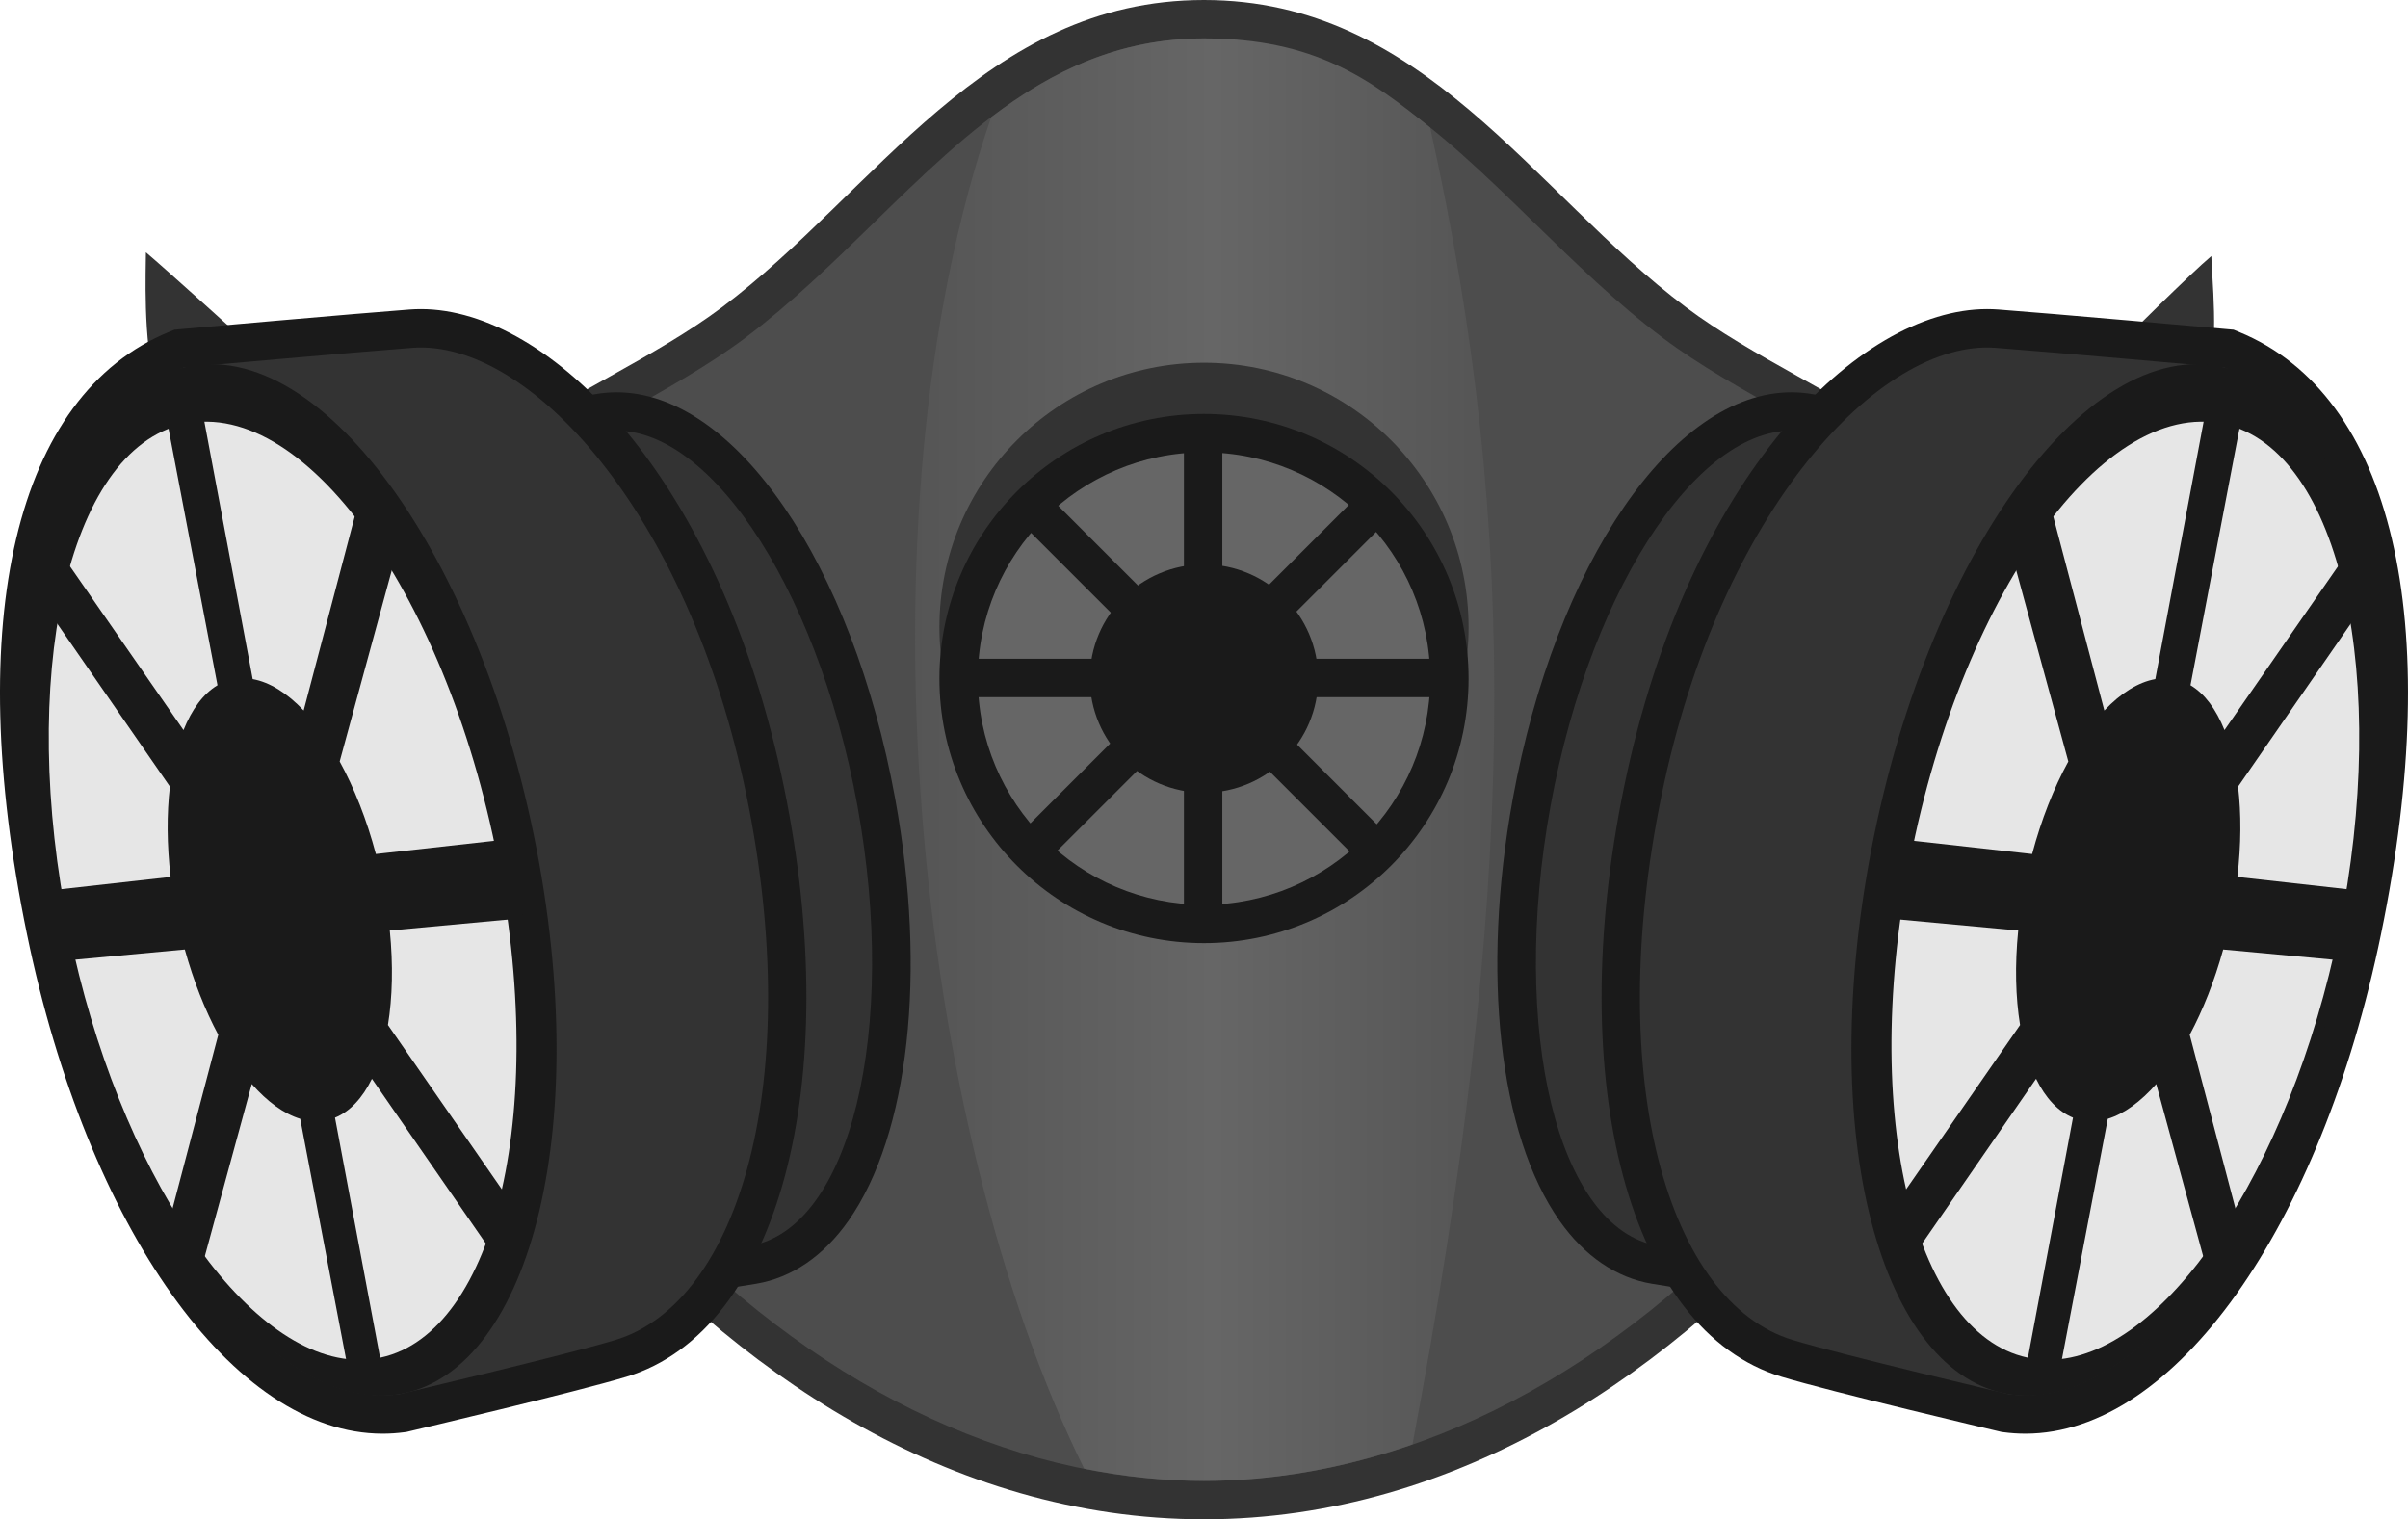 <?xml version="1.0" encoding="utf-8"?>
<!-- Generator: Adobe Illustrator 15.0.0, SVG Export Plug-In . SVG Version: 6.00 Build 0)  -->
<!DOCTYPE svg PUBLIC "-//W3C//DTD SVG 1.1//EN" "http://www.w3.org/Graphics/SVG/1.1/DTD/svg11.dtd">
<svg version="1.1" id="Capa_1" xmlns="http://www.w3.org/2000/svg" xmlns:xlink="http://www.w3.org/1999/xlink" x="0px" y="0px"
	 width="1129.175px" height="712.426px" viewBox="0 0 1129.175 712.426" enable-background="new 0 0 1129.175 712.426"
	 xml:space="preserve">
<g>
	<path fill="#333333" d="M183.99,284.868C158.974,269.86,82.936,186.6,72.929,180.595c-6.003-21.01-4.503-54.28-4.503-62.282
		c19.511,16.508,122.511,111.102,131.517,117.104C195.938,247.424,185.99,275.862,183.99,284.868z"/>
	<path fill="#333333" d="M937.875,276.849c25.016-15.01,87.071-82.744,97.079-94.752c6.005-21.011,2-54.029,2-62.031
		c-19.513,16.508-107.333,106.505-116.336,112.509C924.62,244.58,935.876,267.844,937.875,276.849z"/>
	<path fill="#333333" d="M964.697,312.17c-7.199-95.97-112.73-122.07-174.095-168.093C718.562,90.048,667.646,0,564.587,0
		C461.531,0,410.614,90.048,338.574,144.077C277.21,190.1,171.679,216.2,164.479,312.17
		c-9.005,120.065,160.98,400.256,400.108,400.256C803.717,712.426,973.702,432.235,964.697,312.17z"/>
	<path fill="#4D4D4D" d="M564.587,694.415c-91.761,0-184.695-45.692-261.675-128.67C219.147,475.46,178.32,368.409,182.435,313.518
		c4.586-61.053,55.731-89.626,109.877-119.871c19.641-10.975,39.949-22.318,57.067-35.157
		c21.586-16.192,41.237-35.358,60.237-53.889c45.659-44.533,88.783-86.592,154.972-86.592c66.188,0,109.314,42.059,154.973,86.592
		c19.001,18.53,38.651,37.696,60.237,53.889c17.119,12.839,37.426,24.183,57.067,35.157
		c54.146,30.245,105.291,58.818,109.874,119.871c4.115,54.892-36.709,161.942-120.476,252.228
		C749.282,648.723,656.349,694.415,564.587,694.415z"/>
	<linearGradient id="SVGID_1_" gradientUnits="userSpaceOnUse" x1="357.076" y1="356.212" x2="758.803" y2="356.212">
		<stop  offset="0.012" style="stop-color:#4D4D4D"/>
		<stop  offset="0.527" style="stop-color:#666666"/>
		<stop  offset="1" style="stop-color:#4D4D4D"/>
	</linearGradient>
	<path fill="url(#SVGID_1_)" d="M670.648,59.845c-28.223-22.876-54.322-41.836-106.061-41.836
		c-39.754,0-71.165,15.226-99.827,36.988c-64.653,188.633-36.138,472.288,43.623,633.673c18.684,3.741,37.468,5.745,56.204,5.745
		c32.701,0,65.545-5.908,97.771-17.136C710.778,420.728,713.14,251.06,670.648,59.845z"/>
	<path fill="#333333" d="M440.517,294.154c0,68.527,55.55,124.075,124.066,124.075c68.525,0,124.072-55.548,124.072-124.075
		c0-68.517-55.547-124.063-124.072-124.063C496.067,170.091,440.517,225.638,440.517,294.154z"/>
	<path fill="#1A1A1A" d="M440.517,318.168c0,68.527,55.55,124.075,124.066,124.075c68.525,0,124.072-55.548,124.072-124.075
		c0-68.516-55.547-124.063-124.072-124.063C496.067,194.104,440.517,249.652,440.517,318.168z"/>
	<path fill="#666666" d="M564.583,424.232c-58.48,0-106.056-47.581-106.056-106.064c0-58.481,47.575-106.056,106.056-106.056
		c58.483,0,106.064,47.574,106.064,106.056C670.648,376.651,623.067,424.232,564.583,424.232z"/>
	<path fill="#1A1A1A" d="M564.587,371.704c-29.518,0-53.531-24.013-53.531-53.536c0-29.513,24.014-53.526,53.531-53.526
		c29.52,0,53.533,24.014,53.533,53.526C618.121,347.691,594.107,371.704,564.587,371.704z"/>
	<g>
		<rect x="555.173" y="201.59" fill="#1A1A1A" width="18.008" height="232.644"/>
	</g>
	<g>
		
			<rect x="447.856" y="308.905" transform="matrix(0.707 0.707 -0.707 0.707 390.04 -305.82)" fill="#1A1A1A" width="232.644" height="18.008"/>
	</g>
	<g>
		<rect x="447.852" y="308.905" fill="#1A1A1A" width="232.644" height="18.01"/>
	</g>
	<g>
		
			<rect x="555.17" y="201.585" transform="matrix(0.707 0.707 -0.707 0.707 390.051 -305.822)" fill="#1A1A1A" width="18.009" height="232.648"/>
	</g>
	<path fill="#1A1A1A" d="M248.325,612.311c-50.775-12.716-97.933-88.108-116.272-188.575
		c-18.648-102.203-0.638-189.403,42.891-218.106l-1.049-5.393l18.62-2.615c1.652-0.545,3.043-0.938,4.473-1.196
		c3.336-0.609,6.819-0.92,10.306-0.92c0.311,0,0.622,0,0.933,0.006c18.994-2.598,51.995-7.234,70.549-10.616
		c3.402-0.623,6.888-0.94,10.372-0.94c55.537,0,110.48,80.188,130.641,190.663c14.881,81.579,6.479,157.369-21.925,197.804
		c-11.625,16.546-26.586,26.763-43.266,29.549c-20.197,3.382-57.993,8.312-79.742,11.078c-0.628,0.176-1.262,0.318-1.9,0.435
		c-1.564,0.288-3.27,0.405-4.982,0.458l-18.743,2.421L248.325,612.311z"/>
	<path fill="#333333" d="M402.071,377.854c-19.229-105.363-72.977-183.839-120.064-175.244c-19.459,3.547-53.666,8.335-72.82,10.944
		c-3.012-0.134-6.008,0.048-8.987,0.593c-1.259,0.229-2.446,0.756-3.671,1.114c-0.785,0.099-1.33,0.17-1.33,0.17l0.041,0.211
		c-43.635,14.069-63.996,103.322-45.47,204.855C168.108,520.971,217.799,596.78,263.194,596.2l0.035,0.158
		c0,0,1.024-0.135,2.83-0.357c1.256-0.1,2.528-0.03,3.775-0.258c0.434-0.076,0.827-0.282,1.25-0.369
		c17.329-2.199,59.26-7.604,80.546-11.17C398.824,576.32,421.294,483.245,402.071,377.854z"/>
	<path fill="#1A1A1A" d="M179.359,672.278c-69.801-0.018-138.37-96.398-166.739-234.392
		C-17.643,290.642,7.274,185.128,79.279,155.64l2.514-1.032l2.709-0.239c3.424-0.306,84.04-7.487,107.66-9.24
		c1.73-0.125,3.471-0.188,5.229-0.188c60.186,0,140.315,78.61,170.266,224.295c28.474,138.521-2.601,254.742-73.891,276.346
		c-23.574,7.14-99.073,24.928-102.273,25.678l-0.854,0.205l-0.869,0.117c-3.469,0.464-6.93,0.697-10.4,0.697
		C179.369,672.278,179.363,672.278,179.359,672.278z"/>
	<path fill="#333333" d="M350.017,372.865C322.57,239.351,247.523,159.093,193.491,163.091
		c-23.76,1.758-107.389,9.216-107.389,9.216C20.06,199.356,3.821,305.61,30.261,434.257
		c26.171,127.289,91.633,228.289,157.105,219.473c0,0,77.879-18.327,101.176-25.386C346.829,610.681,377.46,506.38,350.017,372.865z
		"/>
	<path fill="#1A1A1A" d="M26.996,434.869c25.596,122.297,90.975,218.396,150.306,219.575
		c63.233,1.279,99.768-104.577,76.759-242.703C229.789,266.295,152.091,156.377,86.102,172.307
		C24.539,187.179,0.227,306.835,26.996,434.869z"/>
	<path fill="#E6E6E6" d="M168.366,637.642c-53.502-0.245-113.03-88.789-136.012-201.268
		C8.458,319.375,30.929,211.157,86.137,198.881c58.567-13.021,127.552,86.292,149.548,216.704
		C256.768,540.43,224.87,637.895,168.366,637.642z"/>
	<path fill="#1A1A1A" d="M182.783,436.333l62.488-5.791l-6.237-37.083l-62.784,7.007c-4.313-16.244-10.165-30.984-16.965-43.39
		l27.418-100.601l-17.552-24.951l-26.756,101.645c-7.727-8.154-15.881-13.285-23.902-14.727L93.694,186.307l-16.72,3.892
		l25.016,131.123c-6.654,3.963-12.019,11.269-15.935,21.03l-57.359-82.745l-5.764,27.185l56.75,82.069
		c-1.512,12.733-1.448,27.132,0.323,42.353l-53.972,6.026l6.872,32.982l53.759-4.983c4.098,14.798,9.474,28.375,15.694,39.989
		L80.362,568.78l15.161,22.225l22.535-82.687c7.306,8.286,15.039,13.972,22.719,16.311l22.019,115.429l16.104,0.216L157.092,524.09
		c7.011-2.866,12.885-9.175,17.313-18.238l57.634,83.354l8.154-24.5l-58.279-84.069
		C184.024,467.687,184.406,452.638,182.783,436.333z"/>
	<path fill="#1A1A1A" d="M880.85,612.311c50.776-12.716,97.935-88.108,116.272-188.575c18.648-102.203,0.64-189.403-42.891-218.106
		l1.05-5.393l-18.62-2.615c-1.654-0.545-3.043-0.938-4.472-1.196c-3.337-0.609-6.819-0.92-10.308-0.92c-0.311,0-0.621,0-0.932,0.006
		c-18.994-2.598-51.997-7.234-70.552-10.616c-3.398-0.623-6.888-0.94-10.369-0.94c-55.536,0-110.48,80.188-130.643,190.663
		c-14.88,81.579-6.478,157.369,21.927,197.804c11.626,16.546,26.587,26.763,43.266,29.549c20.196,3.382,57.993,8.312,79.742,11.078
		c0.628,0.176,1.26,0.318,1.901,0.435c1.563,0.288,3.271,0.405,4.981,0.458l18.742,2.421L880.85,612.311z"/>
	<path fill="#333333" d="M727.103,377.854c19.229-105.363,72.979-183.839,120.066-175.244c19.46,3.547,53.667,8.335,72.82,10.944
		c3.013-0.134,6.009,0.048,8.986,0.593c1.26,0.229,2.444,0.756,3.67,1.114c0.787,0.099,1.331,0.17,1.331,0.17l-0.041,0.211
		c43.636,14.069,63.996,103.322,45.47,204.855C961.068,520.971,911.377,596.78,865.982,596.2l-0.035,0.158
		c0,0-1.026-0.135-2.83-0.357c-1.256-0.1-2.527-0.03-3.775-0.258c-0.434-0.076-0.826-0.282-1.249-0.369
		c-17.33-2.199-59.26-7.604-80.547-11.17C730.351,576.32,707.881,483.245,727.103,377.854z"/>
	<path fill="#1A1A1A" d="M949.818,672.278c69.8-0.018,138.366-96.398,166.736-234.392c30.264-147.245,5.348-252.759-66.655-282.247
		l-2.518-1.032l-2.706-0.239c-3.425-0.306-84.041-7.487-107.661-9.24c-1.73-0.125-3.471-0.188-5.229-0.188
		c-60.187,0-140.315,78.61-170.269,224.295c-28.474,138.521,2.604,254.742,73.894,276.346c23.573,7.14,99.072,24.928,102.272,25.678
		l0.855,0.205l0.867,0.117c3.471,0.464,6.929,0.697,10.4,0.697C949.811,672.278,949.811,672.278,949.818,672.278z"/>
	<path fill="#333333" d="M779.16,372.865c27.446-133.515,102.493-213.772,156.522-209.774c23.763,1.758,107.391,9.216,107.391,9.216
		c66.044,27.05,82.283,133.304,55.843,261.95c-26.172,127.289-91.632,228.289-157.104,219.473c0,0-77.881-18.327-101.178-25.386
		C782.348,610.681,751.716,506.38,779.16,372.865z"/>
	<path fill="#1A1A1A" d="M1102.18,434.869c-25.597,122.297-90.976,218.396-150.306,219.575
		c-63.232,1.279-99.77-104.577-76.759-242.703c24.271-145.446,101.969-255.364,167.957-239.435
		C1104.637,187.179,1128.949,306.835,1102.18,434.869z"/>
	<path fill="#E6E6E6" d="M960.811,637.642c53.502-0.245,113.028-88.789,136.012-201.268
		c23.896-116.999,1.423-225.217-53.784-237.493c-58.566-13.021-127.553,86.292-149.551,216.704
		C872.408,540.43,904.305,637.895,960.811,637.642z"/>
	<path fill="#1A1A1A" d="M946.394,436.333l-62.489-5.791l6.238-37.083l62.781,7.007c4.315-16.244,10.166-30.984,16.967-43.39
		l-27.419-100.601l17.553-24.951l26.757,101.645c7.727-8.154,15.881-13.285,23.9-14.727l24.799-132.136l16.72,3.892l-25.016,131.123
		c6.656,3.963,12.021,11.269,15.935,21.03l57.36-82.745l5.764,27.185l-56.75,82.069c1.513,12.733,1.448,27.132-0.324,42.353
		l53.972,6.026l-6.871,32.982l-53.76-4.983c-4.1,14.798-9.474,28.375-15.693,39.989l21.997,83.553l-15.162,22.225l-22.536-82.687
		c-7.304,8.286-15.037,13.972-22.716,16.311l-22.02,115.429l-16.105,0.216l21.809-116.184c-7.011-2.866-12.886-9.175-17.313-18.238
		l-57.634,83.354l-8.156-24.5l58.28-84.069C945.153,467.687,944.769,452.638,946.394,436.333z"/>
</g>
</svg>
